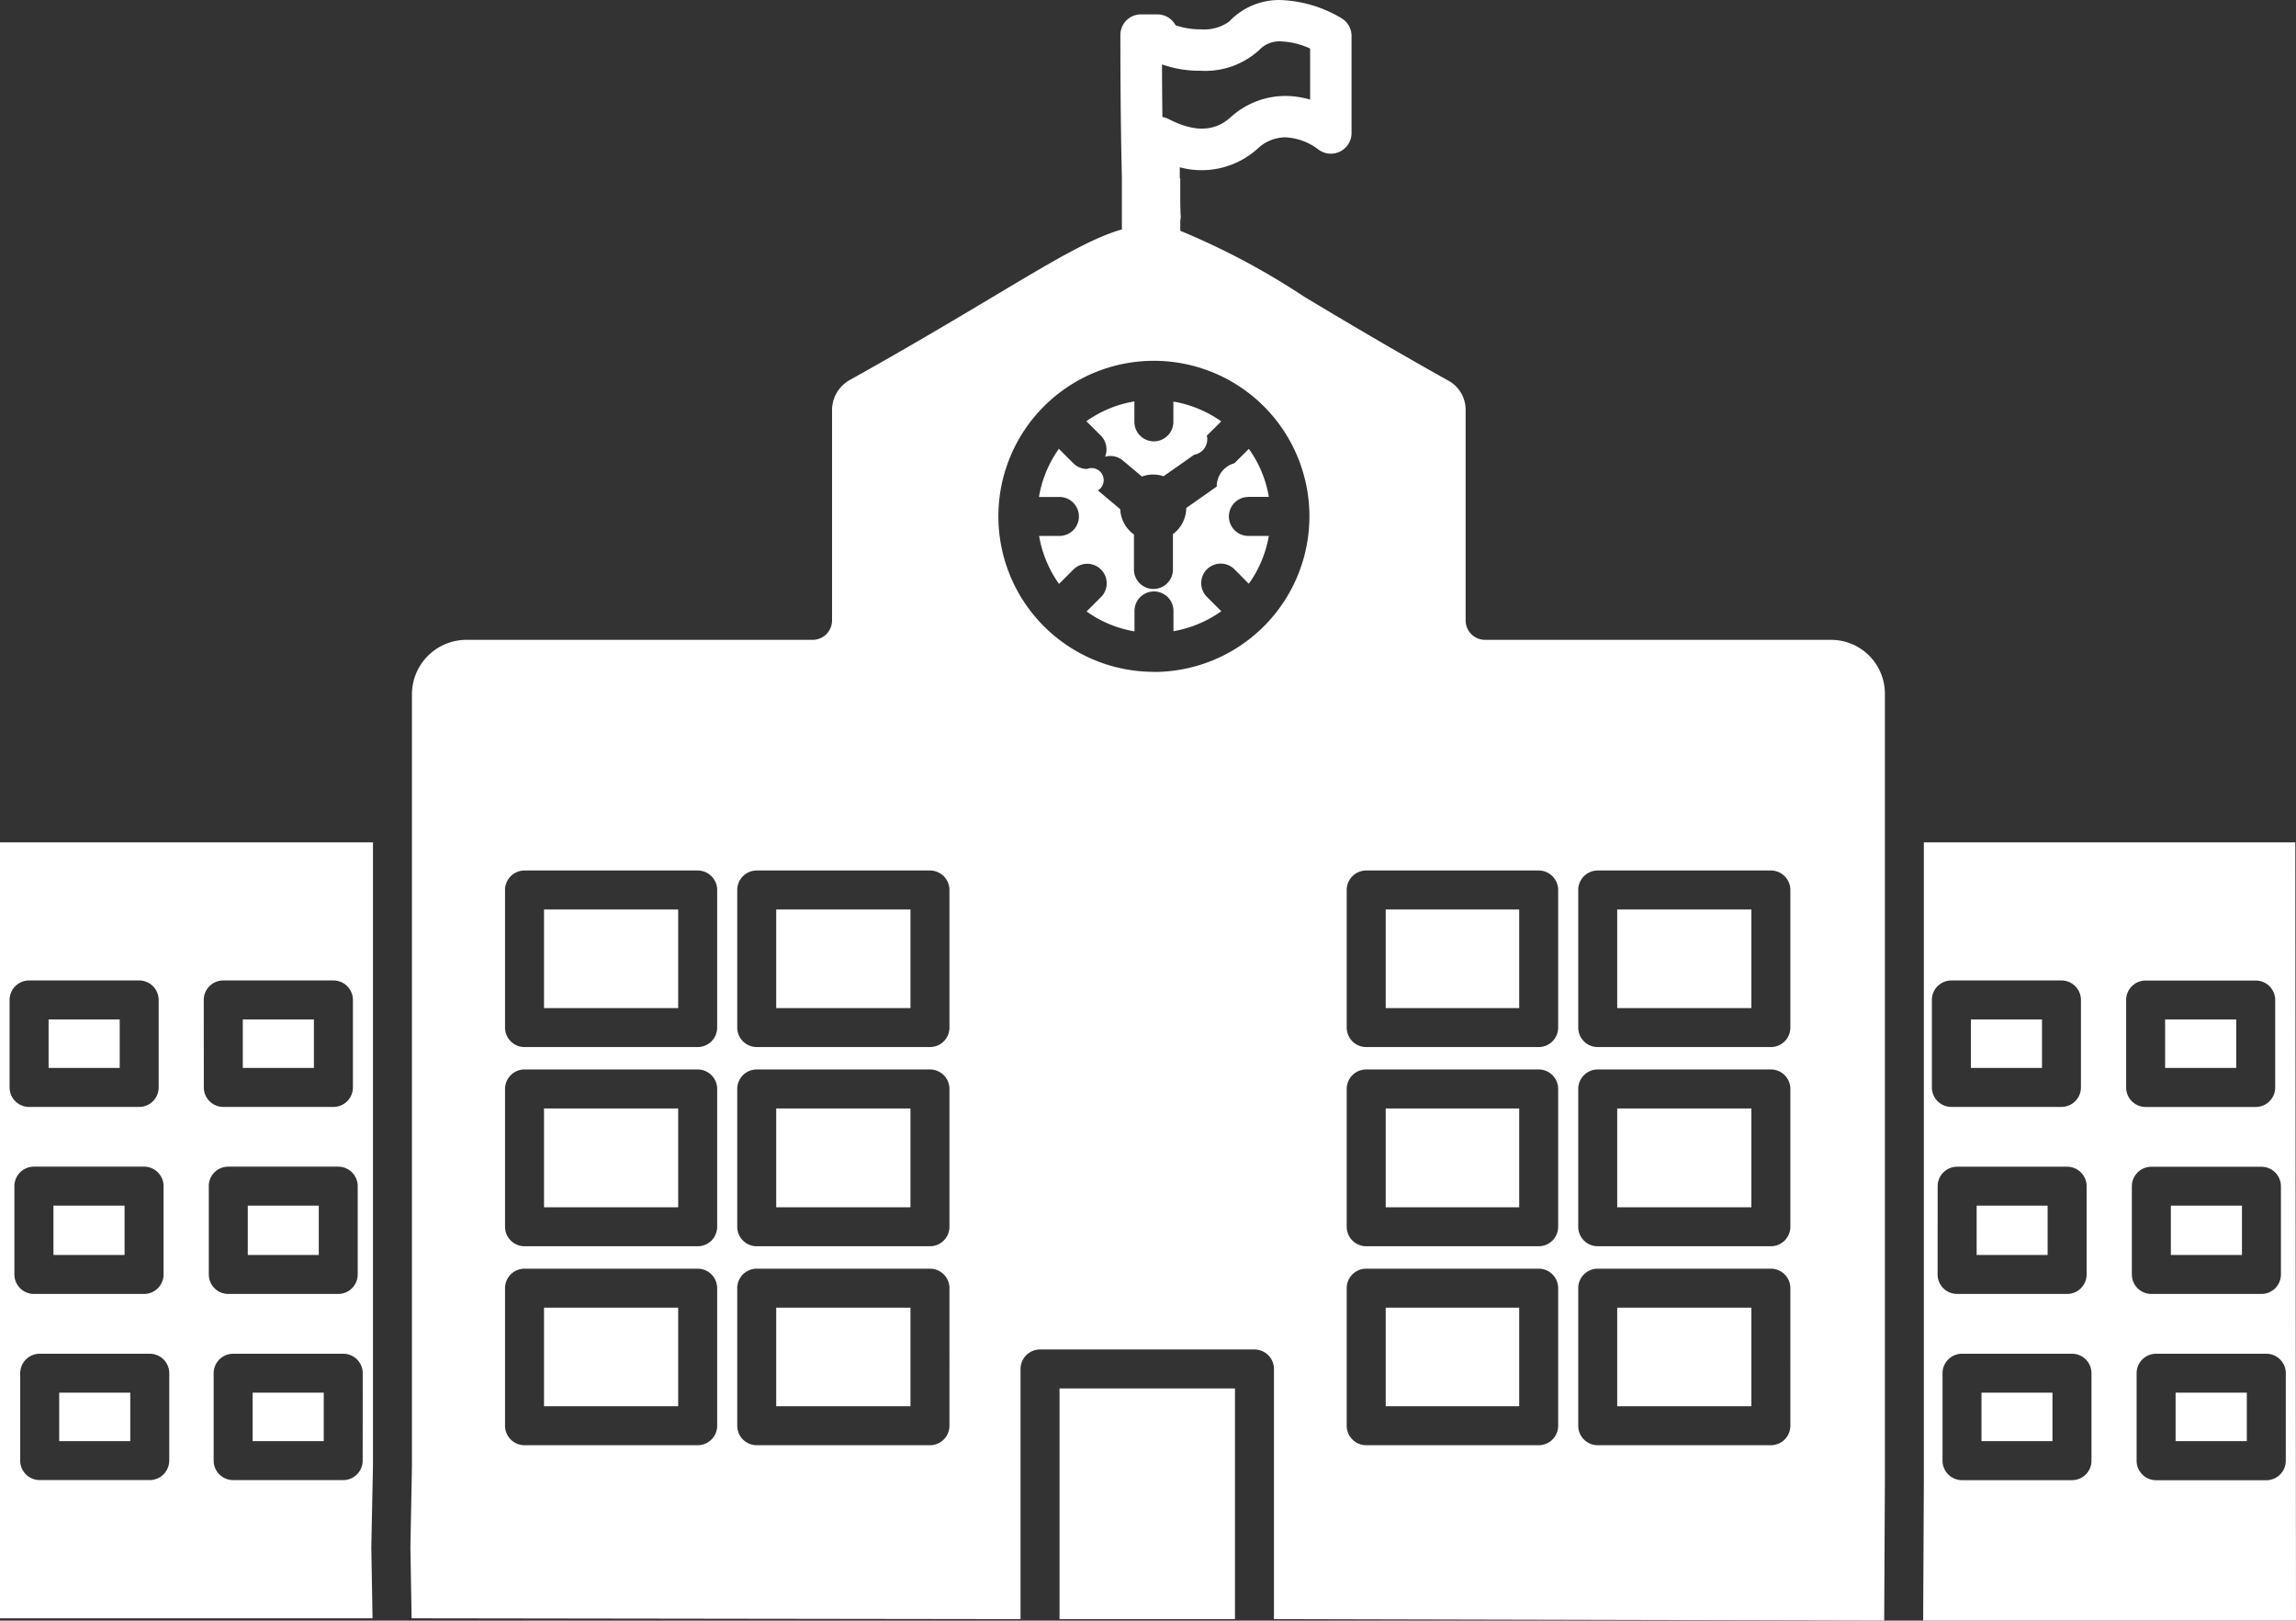 <svg xmlns="http://www.w3.org/2000/svg" width="111.555" height="78.741" viewBox="0 0 111.555 78.741"><rect x="0" y="0" width="111.555" height="78.741" fill="#333333" stroke="none"/><g transform="translate(-20.3 -80.053)"><g transform="translate(20.3 80.053)"><g transform="translate(0 0)"><rect width="6.486" height="4.79" transform="translate(67.327 63.534)" fill="#fff"/><path d="M243.649,171.471h1a5.578,5.578,0,0,0-.973-2.333l-.7.7a1.166,1.166,0,0,0-.859,1.133l-1.481,1.041a1.6,1.6,0,0,1-.647,1.27V175a.947.947,0,1,1-1.894,0V173.3a1.6,1.6,0,0,1-.667-1.231l-1.083-.909a.587.587,0,0,0-.528-1.044.945.945,0,0,1-.67-.278l-.7-.7a5.615,5.615,0,0,0-.967,2.338h.994a.947.947,0,1,1,0,1.894h-.988a5.68,5.68,0,0,0,.968,2.331l.7-.7a.947.947,0,0,1,1.34,1.339l-.7.7a5.577,5.577,0,0,0,2.327.966v-.992a.947.947,0,0,1,1.894,0v.984a5.669,5.669,0,0,0,2.323-.969l-.7-.7a.947.947,0,0,1,1.344-1.335l.693.7a5.643,5.643,0,0,0,.973-2.324h-.993a.947.947,0,0,1,0-1.894Z" transform="translate(-183 -147.331)" fill="#fff"/><rect width="3.453" height="2.354" transform="translate(2.876 67.664)" fill="#fff"/><rect width="6.523" height="4.79" transform="translate(37.714 44.189)" fill="#fff"/><path d="M244.128,162.108a.944.944,0,0,1,.868.186l.924.776a1.574,1.574,0,0,1,1.05-.014l1.492-1.048a.757.757,0,0,0,.612-.925l.7-.693a5.692,5.692,0,0,0-2.326-.963v.986a.947.947,0,0,1-1.894,0v-.993a5.606,5.606,0,0,0-2.331.962l.7.7A.947.947,0,0,1,244.128,162.108Z" transform="translate(-190.438 -139.917)" fill="#fff"/><rect width="3.455" height="2.354" transform="translate(12.275 67.664)" fill="#fff"/><rect width="6.519" height="4.79" transform="translate(78.575 63.534)" fill="#fff"/><rect width="6.486" height="4.801" transform="translate(67.327 53.856)" fill="#fff"/><rect width="3.455" height="2.397" transform="translate(2.597 58.577)" fill="#fff"/><rect width="3.449" height="2.397" transform="translate(12.039 58.577)" fill="#fff"/><rect width="8.524" height="11.206" transform="translate(51.479 67.459)" fill="#fff"/><rect width="6.519" height="4.79" transform="translate(26.432 63.534)" fill="#fff"/><path d="M38.421,280.207v-30.3H20.3v37.7H38.4l-.059-3.436v-.034ZM20.766,257.564a.947.947,0,0,1,.947-.947h5.349a.947.947,0,0,1,.947.947v4.25a.947.947,0,0,1-.947.947H21.713a.947.947,0,0,1-.947-.947ZM21,270.9V266.61a.947.947,0,0,1,.947-.947H27.3a.947.947,0,0,1,.947.947V270.9a.947.947,0,0,1-.947.947H21.95A.947.947,0,0,1,21,270.9Zm7.521,9.044a.947.947,0,0,1-.947.947H22.229a.947.947,0,0,1-.947-.947V275.7a.947.947,0,0,1,.947-.947h5.348a.947.947,0,0,1,.947.947v4.248ZM30.2,257.564a.947.947,0,0,1,.947-.947H36.5a.947.947,0,0,1,.947.947v4.25a.947.947,0,0,1-.947.947H31.15a.947.947,0,0,1-.947-.947Zm.242,9.046a.947.947,0,0,1,.947-.947h5.344a.947.947,0,0,1,.947.947V270.9a.947.947,0,0,1-.947.947H31.392a.947.947,0,0,1-.947-.947V266.61Zm7.479,13.335a.947.947,0,0,1-.947.947H31.628a.947.947,0,0,1-.947-.947V275.7a.947.947,0,0,1,.947-.947h5.349a.947.947,0,0,1,.947.947Z" transform="translate(-20.3 -208.98)" fill="#fff"/><rect width="6.519" height="4.801" transform="translate(26.432 53.856)" fill="#fff"/><rect width="6.523" height="4.801" transform="translate(37.714 53.856)" fill="#fff"/><rect width="3.455" height="2.355" transform="translate(11.797 49.531)" fill="#fff"/><rect width="6.523" height="4.79" transform="translate(37.714 63.534)" fill="#fff"/><rect width="3.455" height="2.355" transform="translate(2.361 49.531)" fill="#fff"/><rect width="6.519" height="4.79" transform="translate(26.432 44.189)" fill="#fff"/><rect width="6.486" height="4.79" transform="translate(67.327 44.189)" fill="#fff"/><rect width="3.454" height="2.355" transform="translate(105.196 49.531)" fill="#fff"/><rect width="6.519" height="4.801" transform="translate(78.575 53.856)" fill="#fff"/><rect width="3.455" height="2.397" transform="translate(105.474 58.577)" fill="#fff"/><rect width="3.449" height="2.397" transform="translate(96.038 58.577)" fill="#fff"/><path d="M433.032,249.906H414.985v30.983l-.034,6.832h18.115Zm-17.657,11.907v-4.249a.947.947,0,0,1,.947-.947h5.348a.947.947,0,0,1,.947.947v4.249a.947.947,0,0,1-.947.947h-5.348A.947.947,0,0,1,415.375,261.814Zm.28,4.8a.947.947,0,0,1,.947-.947h5.344a.947.947,0,0,1,.947.947V270.9a.947.947,0,0,1-.947.947H416.6a.947.947,0,0,1-.947-.947Zm7.474,13.335a.947.947,0,0,1-.947.947h-5.343a.947.947,0,0,1-.947-.947V275.7a.947.947,0,0,1,.947-.947h5.343a.947.947,0,0,1,.947.947Zm1.684-18.132v-4.249a.947.947,0,0,1,.947-.947h5.348a.947.947,0,0,1,.947.947v4.249a.947.947,0,0,1-.947.947H425.76A.947.947,0,0,1,424.813,261.814Zm.278,4.8a.947.947,0,0,1,.947-.947h5.349a.947.947,0,0,1,.947.947V270.9a.947.947,0,0,1-.947.947h-5.349a.947.947,0,0,1-.947-.947Zm7.479,13.335a.947.947,0,0,1-.947.947h-5.354a.947.947,0,0,1-.947-.947V275.7a.947.947,0,0,1,.947-.947h5.354a.947.947,0,0,1,.947.947Z" transform="translate(-321.511 -208.98)" fill="#fff"/><rect width="3.46" height="2.354" transform="translate(105.705 67.664)" fill="#fff"/><rect width="3.449" height="2.354" transform="translate(96.274 67.664)" fill="#fff"/><rect width="3.454" height="2.355" transform="translate(95.759 49.531)" fill="#fff"/><rect width="6.519" height="4.79" transform="translate(78.575 44.189)" fill="#fff"/><path d="M173.569,108.141H156.735a.947.947,0,0,1-.947-.947V97.011a1.62,1.62,0,0,0-.87-1.481c-2.877-1.609-5.139-2.963-6.957-4.05a35.365,35.365,0,0,0-6.038-3.215v-.5a.967.967,0,0,0,.023-.2,1.03,1.03,0,0,0-.009-.136c-.005-.164-.01-.34-.014-.521V85.725H141.9c0-.185,0-.368,0-.545a4.06,4.06,0,0,0,3.788-.909,1.982,1.982,0,0,1,1.338-.546,2.867,2.867,0,0,1,1.574.565,1.005,1.005,0,0,0,1.645-.776V78.8a1,1,0,0,0-.473-.853,6.2,6.2,0,0,0-2.965-.892A3.336,3.336,0,0,0,144.3,78.1a2.086,2.086,0,0,1-1.391.378,3.569,3.569,0,0,1-1.216-.2,1,1,0,0,0-.884-.526h-.791a1,1,0,0,0-1.005,1.005c0,2.531.024,4.825.074,6.96h0V88.2c-1.476.416-3.326,1.517-6.307,3.3-1.815,1.083-4.073,2.43-6.923,4.021a1.675,1.675,0,0,0-.852,1.49v10.183a.947.947,0,0,1-.947.947H107.188a2.651,2.651,0,0,0-2.595,2.637V148.3l-.075,3.927.059,3.453,29.586.04V143.565a.947.947,0,0,1,.947-.947h10.418a.947.947,0,0,1,.947.947v12.156l29.65.07.034-6.834v-38.18A2.617,2.617,0,0,0,173.569,108.141Zm-54.146,38.182a.947.947,0,0,1-.947.947h-8.413a.947.947,0,0,1-.947-.947V139.64a.947.947,0,0,1,.947-.947h8.413a.947.947,0,0,1,.947.947Zm0-9.667a.947.947,0,0,1-.947.947h-8.413a.947.947,0,0,1-.947-.947v-6.695a.947.947,0,0,1,.947-.947h8.413a.947.947,0,0,1,.947.947Zm0-9.678a.947.947,0,0,1-.947.947h-8.413a.947.947,0,0,1-.947-.947v-6.684a.947.947,0,0,1,.947-.947h8.413a.947.947,0,0,1,.947.947Zm11.286,19.345a.947.947,0,0,1-.947.947h-8.417a.947.947,0,0,1-.947-.947V139.64a.947.947,0,0,1,.947-.947h8.417a.947.947,0,0,1,.947.947Zm0-9.667a.947.947,0,0,1-.947.947h-8.417a.947.947,0,0,1-.947-.947v-6.695a.947.947,0,0,1,.947-.947h8.417a.947.947,0,0,1,.947.947Zm0-9.678a.947.947,0,0,1-.947.947h-8.417a.947.947,0,0,1-.947-.947v-6.684a.947.947,0,0,1,.947-.947h8.417a.947.947,0,0,1,.947.947Zm12.2-46.488a3.883,3.883,0,0,0,2.851-1.007,1.333,1.333,0,0,1,1.046-.419,3.716,3.716,0,0,1,1.427.347v2.482a4.275,4.275,0,0,0-1.208-.179,3.968,3.968,0,0,0-2.67,1.05c-.786.7-1.769.708-3,.072a1,1,0,0,0-.3-.1q-.015-1.237-.019-2.555A5.4,5.4,0,0,0,142.91,80.49Zm-2.3,29.205a7.556,7.556,0,1,1,7.589-7.577A7.562,7.562,0,0,1,140.609,109.7Zm19.675,36.628a.947.947,0,0,1-.947.947h-8.38a.947.947,0,0,1-.947-.947V139.64a.947.947,0,0,1,.947-.947h8.38a.947.947,0,0,1,.947.947Zm0-9.667a.947.947,0,0,1-.947.947h-8.38a.947.947,0,0,1-.947-.947v-6.695a.947.947,0,0,1,.947-.947h8.38a.947.947,0,0,1,.947.947Zm0-9.678a.947.947,0,0,1-.947.947h-8.38a.947.947,0,0,1-.947-.947v-6.684a.947.947,0,0,1,.947-.947h8.38a.947.947,0,0,1,.947.947Zm11.282,19.345a.947.947,0,0,1-.947.947h-8.413a.947.947,0,0,1-.947-.947V139.64a.947.947,0,0,1,.947-.947h8.413a.947.947,0,0,1,.947.947Zm0-9.667a.947.947,0,0,1-.947.947h-8.413a.947.947,0,0,1-.947-.947v-6.695a.947.947,0,0,1,.947-.947h8.413a.947.947,0,0,1,.947.947Zm0-9.678a.947.947,0,0,1-.947.947h-8.413a.947.947,0,0,1-.947-.947v-6.684a.947.947,0,0,1,.947-.947h8.413a.947.947,0,0,1,.947.947Z" transform="translate(-84.578 -77.053)" fill="#fff"/></g></g></g></svg>
